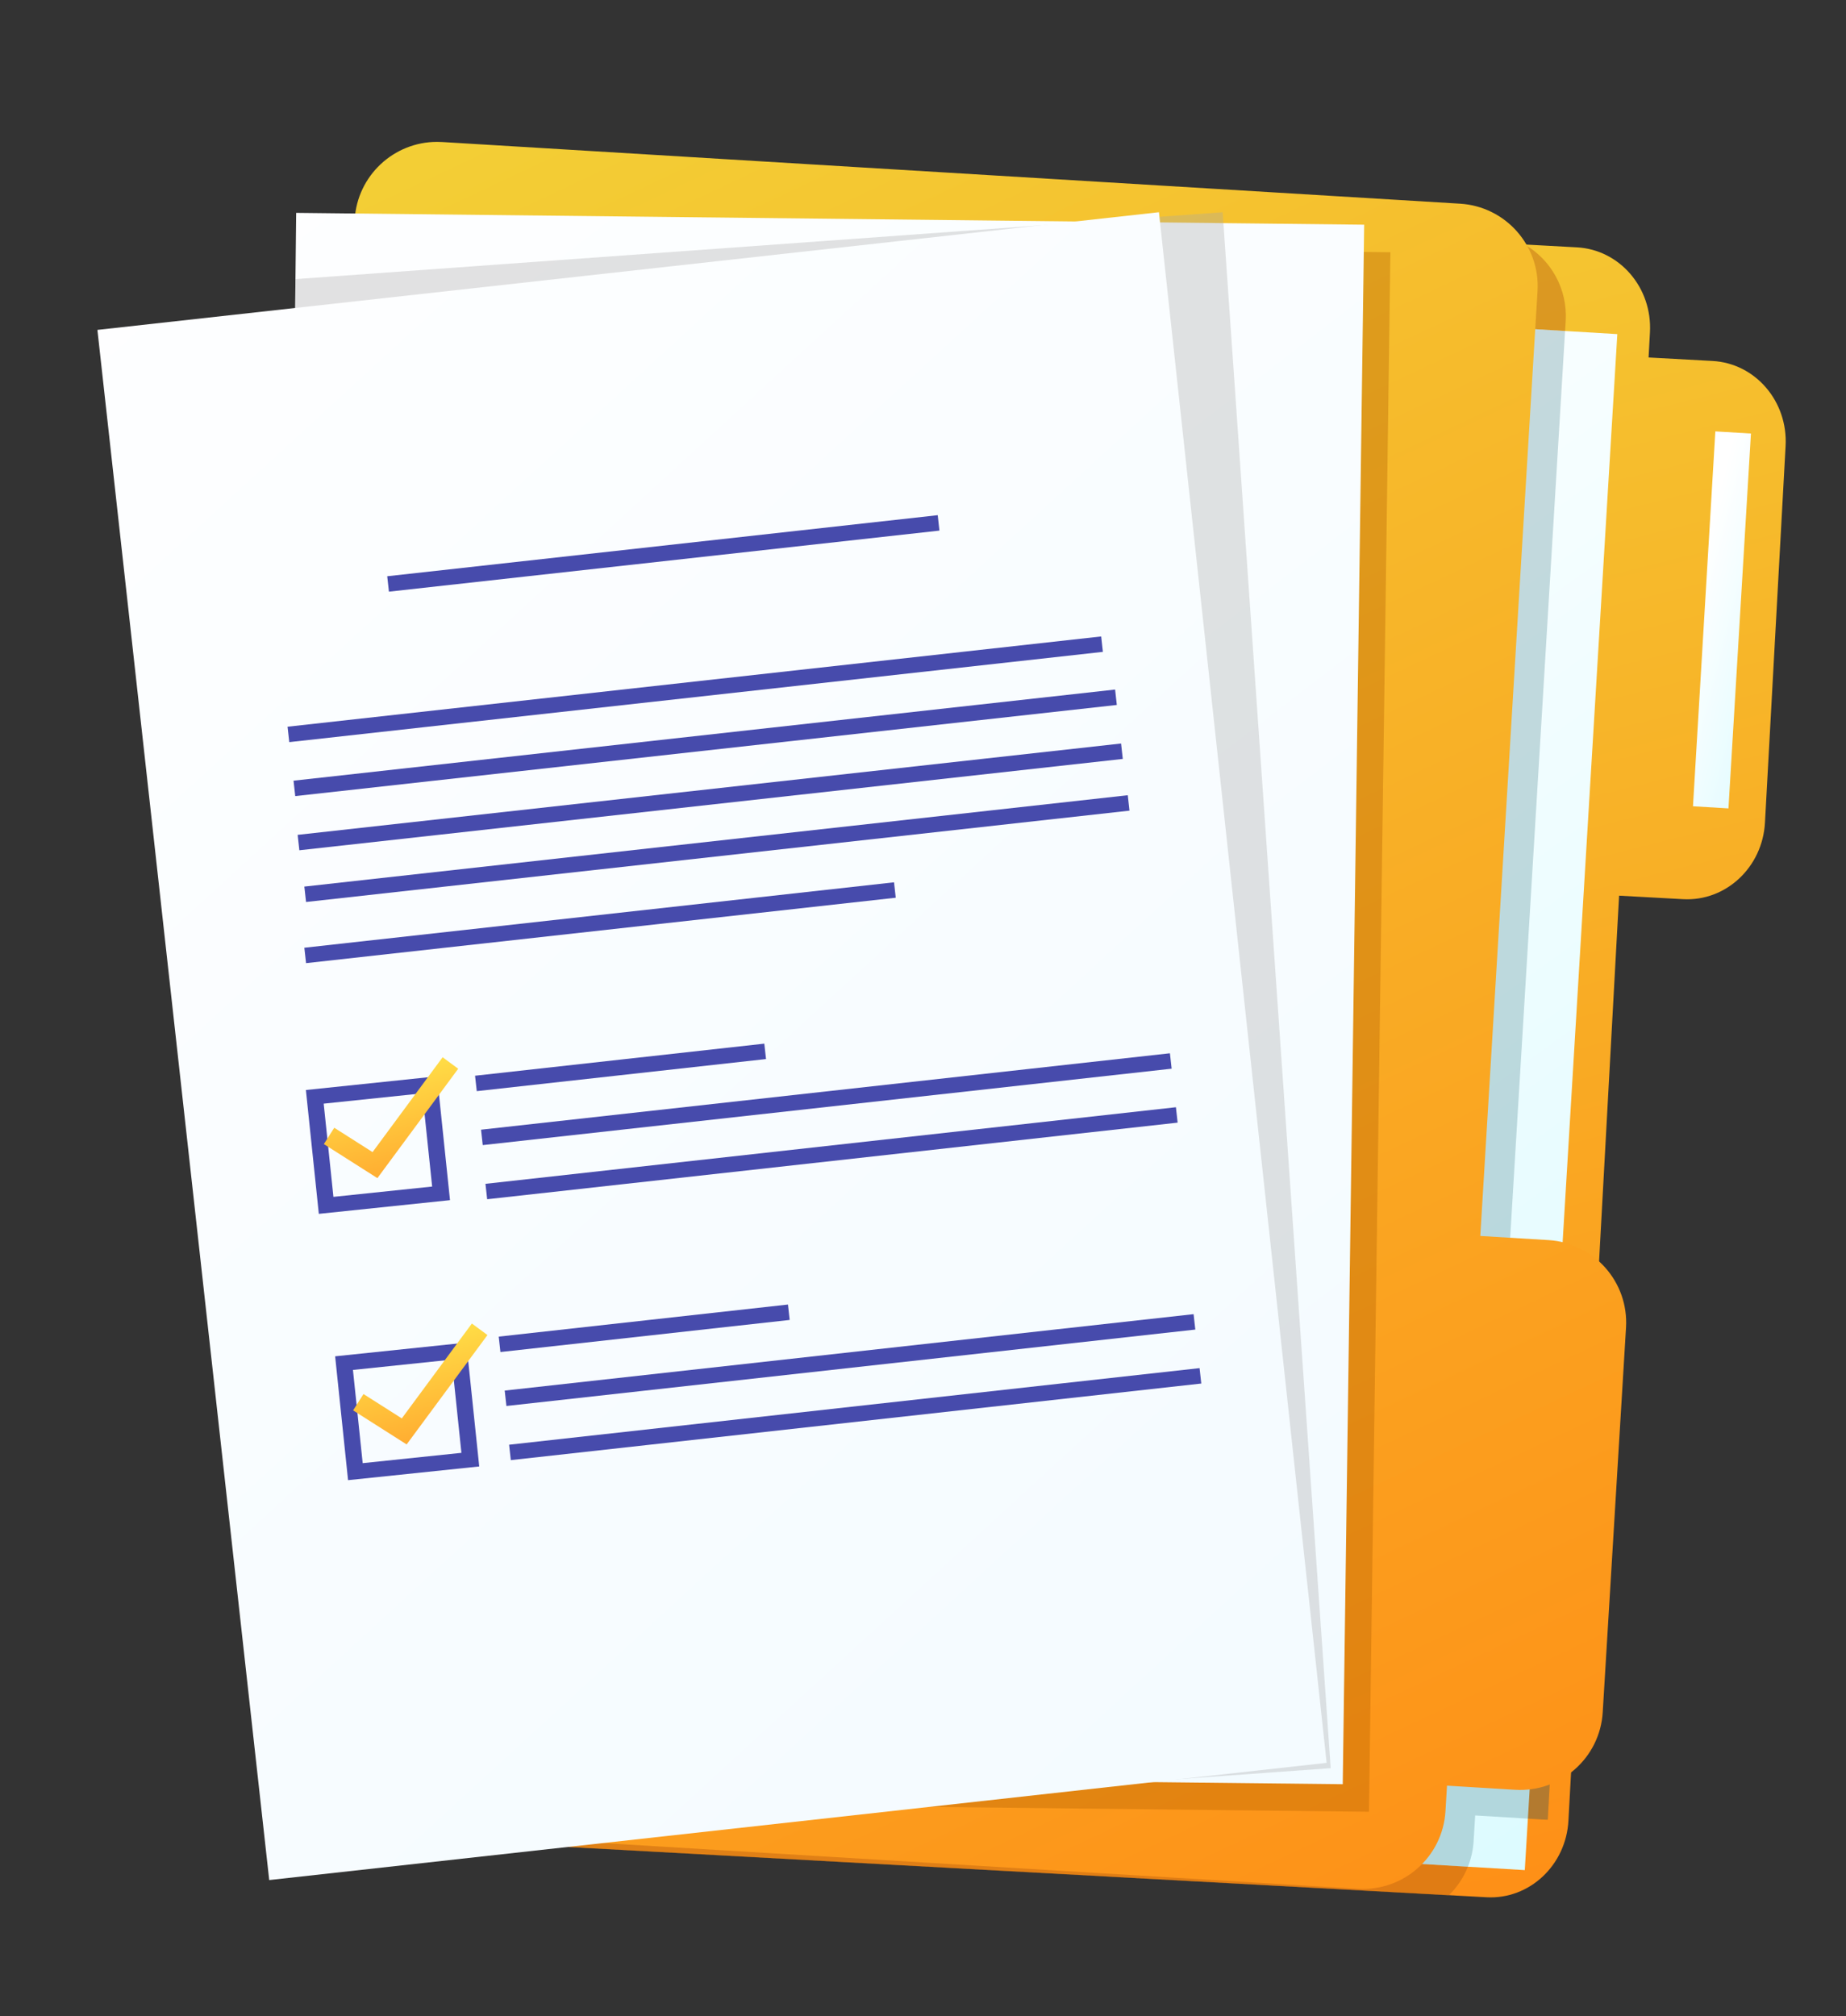 <?xml version="1.0" encoding="UTF-8"?>
<svg xmlns="http://www.w3.org/2000/svg" xmlns:xlink="http://www.w3.org/1999/xlink" version="1.1" viewBox="0 0 1694.11 1849.97">
  <rect x="0" y="0" width="1694.11" height="1849.97" fill="#333333" stroke="none"/>
  <defs>
    <style>
      .cls-1 {
        fill: none;
      }

      .cls-2 {
        fill: url(#linear-gradient-8);
      }

      .cls-3 {
        fill: url(#linear-gradient-7);
      }

      .cls-4 {
        fill: url(#linear-gradient-5);
      }

      .cls-5 {
        fill: url(#linear-gradient-6);
      }

      .cls-6 {
        fill: url(#linear-gradient-4);
      }

      .cls-7 {
        fill: url(#linear-gradient-3);
      }

      .cls-8 {
        fill: url(#linear-gradient-2);
      }

      .cls-9 {
        fill: #b56100;
      }

      .cls-10 {
        fill: url(#linear-gradient);
      }

      .cls-11 {
        clip-path: url(#clippath-17);
      }

      .cls-12 {
        clip-path: url(#clippath-11);
      }

      .cls-13 {
        clip-path: url(#clippath-16);
      }

      .cls-14 {
        clip-path: url(#clippath-18);
      }

      .cls-15 {
        clip-path: url(#clippath-10);
      }

      .cls-16 {
        clip-path: url(#clippath-15);
      }

      .cls-17 {
        clip-path: url(#clippath-13);
      }

      .cls-18 {
        clip-path: url(#clippath-14);
      }

      .cls-19 {
        clip-path: url(#clippath-12);
      }

      .cls-20 {
        clip-path: url(#clippath-1);
      }

      .cls-21 {
        clip-path: url(#clippath-3);
      }

      .cls-22 {
        clip-path: url(#clippath-4);
      }

      .cls-23 {
        clip-path: url(#clippath-2);
      }

      .cls-24 {
        clip-path: url(#clippath-7);
      }

      .cls-25 {
        clip-path: url(#clippath-6);
      }

      .cls-26 {
        clip-path: url(#clippath-9);
      }

      .cls-27 {
        clip-path: url(#clippath-8);
      }

      .cls-28 {
        clip-path: url(#clippath-5);
      }

      .cls-29 {
        fill: #474bac;
      }

      .cls-30 {
        opacity: .44;
      }

      .cls-31 {
        opacity: .37;
      }

      .cls-32 {
        opacity: .33;
      }

      .cls-33 {
        opacity: .26;
      }

      .cls-34 {
        fill: #a8a8a8;
      }

      .cls-35 {
        fill: #326f7d;
      }

      .cls-36 {
        clip-path: url(#clippath);
      }

      .cls-37 {
        fill: #ba620f;
      }
    </style>
    <clipPath id="clippath">
      <rect class="cls-1" x="-817.31" y="-670.01" width="3000" height="2990"/>
    </clipPath>
    <clipPath id="clippath-1">
      <path class="cls-1" d="M495.42,249.2l-74.8,1365.77c-2.24,40.94,27.75,75.87,66.99,78.02l860.83,47.15,15.83.87c39.24,2.15,72.87-29.29,75.11-70.24v-.05l27.63-504.47,18.86-344.34,58.75,3.21c39.25,2.15,72.88-29.29,75.12-70.24l18.93-345.61c2.24-40.95-27.75-75.88-66.99-78.03l-58.75-3.21,1.26-23.03c2.25-40.94-27.75-75.88-66.99-78.02l-28.67-1.57-847.98-46.45c-1.27-.07-2.54-.1-3.8-.1-37.6,0-69.15,30.73-71.32,70.35"/>
    </clipPath>
    <linearGradient id="linear-gradient" x1="-816.31" y1="2321" x2="-815.31" y2="2321" gradientTransform="translate(-4914376.62 1728627.3) rotate(90) scale(2117.8 -2117.8)" gradientUnits="userSpaceOnUse">
      <stop offset="0" stop-color="#f1d83a"/>
      <stop offset="1" stop-color="#ff8a14"/>
    </linearGradient>
    <clipPath id="clippath-2">
      <rect class="cls-1" x="-817.31" y="-670.01" width="3000" height="2990"/>
    </clipPath>
    <clipPath id="clippath-3">
      <rect class="cls-1" x="401.55" y="177.99" width="1046.51" height="1561.29"/>
    </clipPath>
    <clipPath id="clippath-4">
      <polygon class="cls-1" points="1178.33 1702.92 1347.12 1712.99 1399.33 1716.1 1402.17 1668.87 1432.57 1164.44 1484.25 306.6 1436.3 303.73 1262.39 293.36 1178.33 1702.92"/>
    </clipPath>
    <linearGradient id="linear-gradient-2" x1="-816.31" y1="2320.99" x2="-815.31" y2="2320.99" gradientTransform="translate(-4557425.43 1603577.53) rotate(90) scale(1964.14 -1964.14)" gradientUnits="userSpaceOnUse">
      <stop offset="0" stop-color="#fff"/>
      <stop offset="1" stop-color="#cff9ff"/>
    </linearGradient>
    <clipPath id="clippath-5">
      <rect class="cls-1" x="-817.31" y="-670.01" width="3000" height="2990"/>
    </clipPath>
    <clipPath id="clippath-6">
      <rect class="cls-1" x="1178.33" y="293.36" width="269.73" height="1419.63"/>
    </clipPath>
    <clipPath id="clippath-7">
      <path class="cls-1" d="M325.5,201.45l-84.5,1394.9c-2.53,41.82,29.31,77.76,71.13,80.3l934.1,56.58c41.82,2.53,77.76-29.31,80.3-71.12l1.42-23.52,62.6,3.79c41.82,2.53,77.77-29.31,80.3-71.13l21.38-352.99c2.53-41.82-29.31-77.77-71.13-80.3l-62.6-3.79,52.52-866.97c2.53-41.82-29.31-77.77-71.13-80.3l-934.1-56.58c-1.56-.1-3.12-.14-4.66-.14-39.8,0-73.2,31.01-75.64,71.27"/>
    </clipPath>
    <linearGradient id="linear-gradient-3" x1="-816.31" y1="2320.98" x2="-815.31" y2="2320.98" gradientTransform="translate(5461934.14 1920449.72) rotate(90) scale(2352.92)" gradientUnits="userSpaceOnUse">
      <stop offset="0" stop-color="#f1d83a"/>
      <stop offset="1" stop-color="#ff8a14"/>
    </linearGradient>
    <clipPath id="clippath-8">
      <polygon class="cls-1" points="1553.68 739.87 1586.24 741.82 1606.88 397.82 1574.2 395.87 1553.68 739.87"/>
    </clipPath>
    <linearGradient id="linear-gradient-4" x1="-816.32" y1="2320.99" x2="-815.32" y2="2320.99" gradientTransform="translate(-207497.95 1318349.56) rotate(87.79) scale(541.58 -111.92) skewX(-34.59)" gradientUnits="userSpaceOnUse">
      <stop offset="0" stop-color="#fff"/>
      <stop offset="1" stop-color="#cff9ff"/>
    </linearGradient>
    <clipPath id="clippath-9">
      <rect class="cls-1" x="-817.31" y="-670.01" width="3000" height="2990"/>
    </clipPath>
    <clipPath id="clippath-10">
      <rect class="cls-1" x="280.03" y="220.6" width="995.96" height="1441.95"/>
    </clipPath>
    <clipPath id="clippath-11">
      <polygon class="cls-1" points="271.14 256.13 255.96 1626.45 1045.64 1635.21 1232.26 1637.27 1251.93 206.19 1122.75 204.76 1002.03 203.41 271.81 195.33 271.14 256.13"/>
    </clipPath>
    <linearGradient id="linear-gradient-5" x1="-816.31" y1="2320.99" x2="-815.31" y2="2320.99" gradientTransform="translate(-6362791.49 2237938.22) rotate(90) scale(2741.74 -2741.74)" gradientUnits="userSpaceOnUse">
      <stop offset="0" stop-color="#fff"/>
      <stop offset="1" stop-color="#eef9ff"/>
    </linearGradient>
    <clipPath id="clippath-12">
      <rect class="cls-1" x="-817.31" y="-670.01" width="3000" height="2990"/>
    </clipPath>
    <clipPath id="clippath-13">
      <rect class="cls-1" x="255.96" y="194.76" width="965.24" height="1440.45"/>
    </clipPath>
    <clipPath id="clippath-14">
      <polygon class="cls-1" points="89.39 302.73 247.07 1725.23 1217.48 1617.66 1063.58 194.74 89.39 302.73"/>
    </clipPath>
    <linearGradient id="linear-gradient-6" x1="-816.31" y1="2320.99" x2="-815.31" y2="2320.99" gradientTransform="translate(-6370969.64 2240823.63) rotate(90) scale(2745.22 -2745.22)" gradientUnits="userSpaceOnUse">
      <stop offset="0" stop-color="#fff"/>
      <stop offset="1" stop-color="#eff9ff"/>
    </linearGradient>
    <clipPath id="clippath-15">
      <rect class="cls-1" x="-817.31" y="-670.01" width="3000" height="2990"/>
    </clipPath>
    <clipPath id="clippath-16">
      <polygon class="cls-1" points="341.9 1057.22 306.75 1034.86 297.21 1049.86 346.34 1081.1 420.5 980.73 406.21 970.17 341.9 1057.22"/>
    </clipPath>
    <linearGradient id="linear-gradient-7" x1="-816.32" y1="2320.97" x2="-815.32" y2="2320.97" gradientTransform="translate(-401459.46 142282.96) rotate(90) scale(173.13 -173.13)" gradientUnits="userSpaceOnUse">
      <stop offset="0" stop-color="#ffed4d"/>
      <stop offset="1" stop-color="#ff9326"/>
    </linearGradient>
    <clipPath id="clippath-17">
      <rect class="cls-1" x="-817.31" y="-670.01" width="3000" height="2990"/>
    </clipPath>
    <clipPath id="clippath-18">
      <polygon class="cls-1" points="368.74 1301.58 333.59 1279.23 324.06 1294.22 373.18 1325.47 447.35 1225.09 433.05 1214.53 368.74 1301.58"/>
    </clipPath>
    <linearGradient id="linear-gradient-8" x1="-816.32" y1="2320.97" x2="-815.32" y2="2320.97" gradientTransform="translate(-401432.72 142527.03) rotate(90) scale(173.13 -173.13)" gradientUnits="userSpaceOnUse">
      <stop offset="0" stop-color="#ffed4d"/>
      <stop offset="1" stop-color="#ff9326"/>
    </linearGradient>
  </defs>
  <!-- Generator: Adobe Illustrator 28.7.1, SVG Export Plug-In . SVG Version: 1.2.0 Build 142)  -->
  <g>
    <g id="Layer_1">
      <g class="cls-36">
        <g class="cls-20">
          <rect class="cls-10" x="244.25" y="52.18" width="1570.79" height="1817.65" transform="translate(-205.33 283.86) rotate(-14.29)"/>
        </g>
        <g class="cls-23">
          <g class="cls-30">
            <g class="cls-21">
              <path class="cls-37" d="M1448.06,1165.39l-27.63,504.47c-1.35,0-2.69-.04-4.04-.13l-62.6-3.79-1.42,23.51c-1.19,19.66-9.77,37.12-22.87,49.83l-860.83-47.15c-39.24-2.15-69.23-37.08-66.99-78.02L476.47,248.34c2.24-40.95,35.87-72.4,75.12-70.24l847.98,46.45c23.8,13.99,39.08,40.54,37.3,70l-52.51,866.97,62.59,3.79c.38.02.75.05,1.12.09"/>
            </g>
          </g>
        </g>
        <g class="cls-22">
          <rect class="cls-8" x="794.75" y="336.13" width="1073.08" height="1337.19" transform="translate(-335.88 956.17) rotate(-35.37)"/>
        </g>
        <g class="cls-28">
          <g class="cls-33">
            <g class="cls-25">
              <path class="cls-35" d="M1448.06,1165.39l-27.63,504.47c-1.35,0-2.69-.04-4.04-.13l-14.21-.86-48.39-2.93-1.42,23.51c-.5,8.3-2.32,16.21-5.25,23.54l-168.79-10.07,84.06-1409.55,173.91,10.37-51.95,857.78,48.22,2.92,14.37.87c.38.02.75.05,1.12.09"/>
            </g>
          </g>
        </g>
        <g class="cls-24">
          <rect class="cls-7" x="-51.14" y="-64.54" width="1835.5" height="1995.01" transform="translate(-322.57 477.68) rotate(-26.16)"/>
        </g>
        <g class="cls-27">
          <polygon class="cls-6" points="1599.96 216.56 1618.51 696.79 1560.61 921.13 1542.06 440.9 1599.96 216.56"/>
        </g>
        <g class="cls-26">
          <g class="cls-31">
            <g class="cls-15">
              <polygon class="cls-9" points="1275.99 231.47 1256.32 1662.55 280.02 1651.73 295.88 220.61 1275.99 231.47"/>
            </g>
          </g>
        </g>
        <g class="cls-12">
          <rect class="cls-4" x="-76.43" y="40.66" width="1660.75" height="1751.28" transform="translate(-398.39 633.16) rotate(-36.75)"/>
        </g>
        <g class="cls-19">
          <g class="cls-32">
            <g class="cls-17">
              <polygon class="cls-34" points="1221.2 1622.55 1045.64 1635.21 255.96 1626.45 271.14 256.13 1002.03 203.41 1122.05 194.76 1122.75 204.76 1221.2 1622.55"/>
            </g>
          </g>
        </g>
        <g class="cls-18">
          <rect class="cls-5" x="-276.77" y="13.4" width="1860.4" height="1893.17" transform="translate(-473.05 677.89) rotate(-41.7)"/>
        </g>
        <g class="cls-16">
          <rect class="cls-29" x="262.34" y="625.47" width="751.26" height="14.23" transform="translate(-65.81 74.13) rotate(-6.33)"/>
          <rect class="cls-29" x="354.56" y="500.78" width="508.31" height="14.23" transform="translate(-52.25 70.16) rotate(-6.33)"/>
          <rect class="cls-29" x="267.8" y="674.59" width="758.59" height="14.23" transform="translate(-71.16 75.44) rotate(-6.33)"/>
          <rect class="cls-29" x="271.57" y="724.2" width="760.32" height="14.23" transform="translate(-76.61 76.26) rotate(-6.33)"/>
          <rect class="cls-29" x="277.7" y="771.67" width="760.32" height="14.23" transform="translate(-81.79 77.22) rotate(-6.33)"/>
          <rect class="cls-29" x="278.36" y="839.68" width="544.49" height="14.23" transform="translate(-89.94 65.81) rotate(-6.33)"/>
          <rect class="cls-29" x="435.86" y="972.43" width="267.08" height="14.23" transform="translate(-104.45 68.69) rotate(-6.33)"/>
          <rect class="cls-29" x="440.22" y="1001.62" width="636.09" height="14.23" transform="translate(-106.52 89.68) rotate(-6.33)"/>
          <rect class="cls-29" x="444.27" y="1051.22" width="637.54" height="14.23" transform="translate(-111.95 90.5) rotate(-6.33)"/>
          <rect class="cls-29" x="457.55" y="1211.84" width="267.08" height="14.23" transform="translate(-130.69 72.54) rotate(-6.33)"/>
          <rect class="cls-29" x="461.92" y="1241.03" width="636.09" height="14.23" transform="translate(-132.76 93.52) rotate(-6.33)"/>
          <rect class="cls-29" x="465.96" y="1290.62" width="637.54" height="14.23" transform="translate(-138.2 94.36) rotate(-6.33)"/>
          <path class="cls-29" d="M280.72,1000.24l11.87,113.65,120.38-12.57-11.86-113.65-120.38,12.57ZM396.6,1088.83l-90.61,9.46-8.93-85.54,90.6-9.46,8.93,85.54Z"/>
        </g>
        <g class="cls-13">
          <rect class="cls-3" x="285.16" y="956.35" width="147.4" height="138.58" transform="translate(-248.46 124.6) rotate(-14.7)"/>
        </g>
        <g class="cls-11">
          <path class="cls-29" d="M307.56,1244.61l11.86,113.65,120.38-12.57-11.86-113.65-120.38,12.57ZM423.45,1333.19l-90.61,9.46-8.93-85.54,90.61-9.46,8.93,85.54Z"/>
        </g>
        <g class="cls-14">
          <rect class="cls-2" x="312" y="1200.71" width="147.4" height="138.58" transform="translate(-309.58 139.4) rotate(-14.7)"/>
        </g>
      </g>
    </g>
  </g>
</svg>